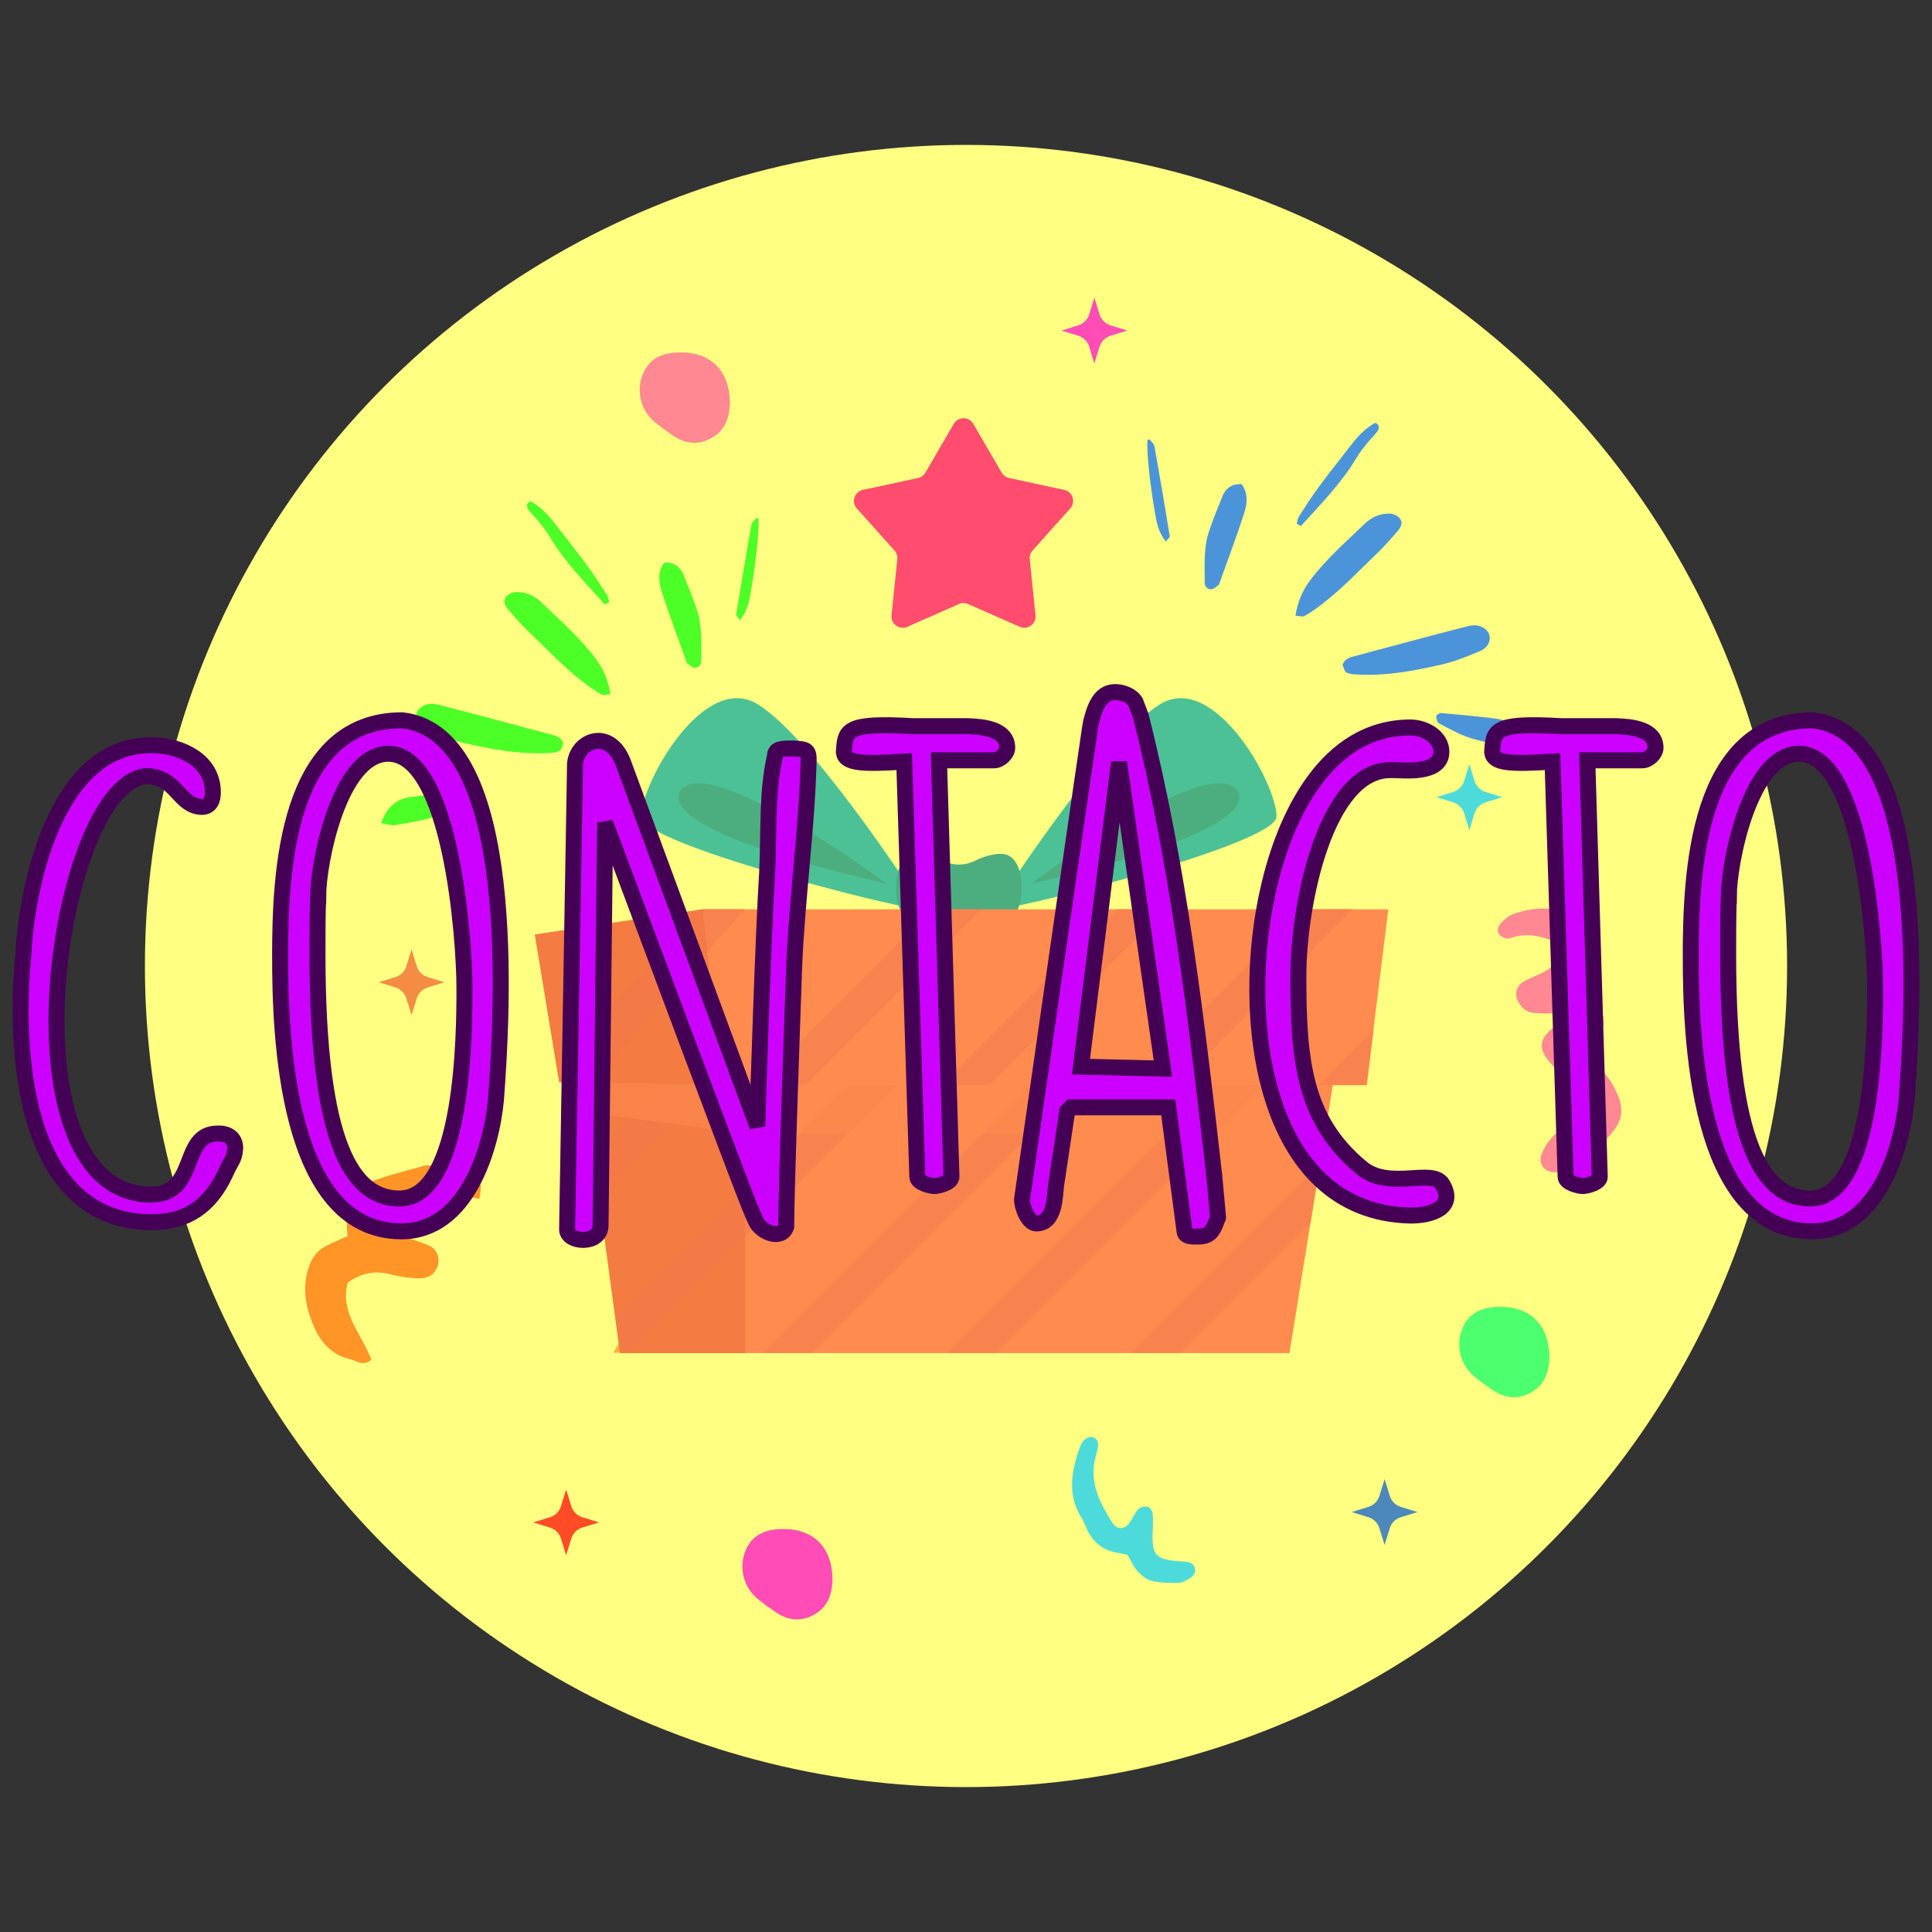 <?xml version="1.0" encoding="UTF-8" standalone="no"?>
<!-- Created with Inkscape (http://www.inkscape.org/) -->

<svg
   xmlns:dc="http://purl.org/dc/elements/1.1/"
   xmlns:cc="http://creativecommons.org/ns#"
   xmlns:rdf="http://www.w3.org/1999/02/22-rdf-syntax-ns#"
   xmlns:svg="http://www.w3.org/2000/svg"
   xmlns="http://www.w3.org/2000/svg"
   xmlns:sodipodi="http://sodipodi.sourceforge.net/DTD/sodipodi-0.dtd"
   xmlns:inkscape="http://www.inkscape.org/namespaces/inkscape"
   width="200mm"
   height="200mm"
   viewBox="0 0 200 200"
   version="1.1"
   id="svg18275"
   inkscape:version="0.92.2 2405546, 2018-03-11"
   sodipodi:docname="boton3.svg"
   inkscape:export-filename="/home/kona/mySite/boton3.png"
   inkscape:export-xdpi="200"
   inkscape:export-ydpi="200">
  <rect x="0" y="0" width="200" height="200" fill="#333333" stroke="none"/>
  <defs
     id="defs18269">
    <clipPath
       id="clipPath10690-4"
       clipPathUnits="userSpaceOnUse">
      <path
         inkscape:connector-curvature="0"
         id="path10688-8"
         d="m 319.504,257.38 h 7.653 v -6.906 h -7.653 z" />
    </clipPath>
    <clipPath
       id="clipPath10738-7"
       clipPathUnits="userSpaceOnUse">
      <path
         inkscape:connector-curvature="0"
         id="path10736-2"
         d="m 326.451,296.826 h 4.357 v -8.687 h -4.357 z" />
    </clipPath>
    <clipPath
       id="clipPath10914-9"
       clipPathUnits="userSpaceOnUse">
      <path
         inkscape:connector-curvature="0"
         id="path10912-7"
         d="m 378.259,271.918 h 21.444 v -21.444 h -21.444 z" />
    </clipPath>
    <clipPath
       id="clipPath10930-7"
       clipPathUnits="userSpaceOnUse">
      <path
         inkscape:connector-curvature="0"
         id="path10928-6"
         d="m 357.413,285.316 h 40.412 v -34.842 h -40.412 z" />
    </clipPath>
    <clipPath
       id="clipPath10946-7"
       clipPathUnits="userSpaceOnUse">
      <path
         inkscape:connector-curvature="0"
         id="path10944-3"
         d="m 336.566,285.316 h 40.412 v -34.842 h -40.412 z" />
    </clipPath>
    <clipPath
       id="clipPath10962-6"
       clipPathUnits="userSpaceOnUse">
      <path
         inkscape:connector-curvature="0"
         id="path10960-5"
         d="m 319.772,285.316 h 36.359 v -34.842 h -36.359 z" />
    </clipPath>
    <clipPath
       id="clipPath10978-6"
       clipPathUnits="userSpaceOnUse">
      <path
         inkscape:connector-curvature="0"
         id="path10976-3"
         d="m 317.308,285.316 h 17.976 v -17.318 h -17.976 z" />
    </clipPath>
    <clipPath
       id="clipPath11014-9"
       clipPathUnits="userSpaceOnUse">
      <path
         inkscape:connector-curvature="0"
         id="path11012-4"
         d="m 315.646,285.316 h 86.217 v -9.977 h -86.217 z" />
    </clipPath>
    <clipPath
       id="clipPath11038-8"
       clipPathUnits="userSpaceOnUse">
      <path
         inkscape:connector-curvature="0"
         id="path11036-1"
         d="m 313.19,300.81 h 21.25 v -19.67 h -21.25 z" />
    </clipPath>
    <clipPath
       id="clipPath11054-2"
       clipPathUnits="userSpaceOnUse">
      <path
         inkscape:connector-curvature="0"
         id="path11052-9"
         d="m 335.77,300.81 h 25.517 V 280.864 H 335.77 Z" />
    </clipPath>
    <clipPath
       id="clipPath11070-3"
       clipPathUnits="userSpaceOnUse">
      <path
         inkscape:connector-curvature="0"
         id="path11068-9"
         d="m 356.687,300.81 h 25.516 v -19.946 h -25.516 z" />
    </clipPath>
    <clipPath
       id="clipPath11086-0"
       clipPathUnits="userSpaceOnUse">
      <path
         inkscape:connector-curvature="0"
         id="path11084-8"
         d="m 377.894,300.81 h 25.517 v -19.946 h -25.517 z" />
    </clipPath>
    <clipPath
       id="clipPath11102-8"
       clipPathUnits="userSpaceOnUse">
      <path
         inkscape:connector-curvature="0"
         id="path11100-5"
         d="m 399.531,287.099 h 6.235 v -6.235 h -6.235 z" />
    </clipPath>
  </defs>
  <sodipodi:namedview
     id="base"
     pagecolor="#ffffff"
     bordercolor="#666666"
     borderopacity="1.0"
     inkscape:pageopacity="0.0"
     inkscape:pageshadow="2"
     inkscape:zoom="0.49497474"
     inkscape:cx="25.651161"
     inkscape:cy="474.77665"
     inkscape:document-units="mm"
     inkscape:current-layer="layer1"
     showgrid="false"
     inkscape:window-width="1366"
     inkscape:window-height="768"
     inkscape:window-x="0"
     inkscape:window-y="0"
     inkscape:window-maximized="0"
     showborder="true"
     inkscape:showpageshadow="false"
     borderlayer="true" />
  <g
     inkscape:label="Layer 1"
     inkscape:groupmode="layer"
     id="layer1"
     transform="translate(0,-97)">
    <g
       id="g1451"
       transform="translate(-5,48.5)">
      <circle
         r="83.145"
         cy="148.5"
         cx="105"
         id="circle15952"
         style="opacity:1;fill:#ffff82;fill-opacity:1;fill-rule:nonzero;stroke:#ffff82;stroke-width:3.709;stroke-linecap:round;stroke-linejoin:round;stroke-miterlimit:4;stroke-dasharray:none;stroke-dashoffset:0;stroke-opacity:1" />
      <g
         style="opacity:0.7"
         id="g1296">
        <g
           id="g19338"
           transform="matrix(0.371,0,0,0.371,1794.253,1915.472)">
          <g
             transform="matrix(2.46,0,0,-2.46,-4478.484,-4727.157)"
             id="g10516-2">
            <path
               inkscape:connector-curvature="0"
               id="path10518-1"
               style="fill:#00a69c;fill-opacity:1;fill-rule:nonzero;stroke:none"
               d="m 0,0 c -0.282,0 -0.555,-0.034 -0.821,-0.083 l 0.765,-9.073 c 0.019,0 0.036,-0.006 0.056,-0.006 2.529,0 4.58,2.051 4.58,4.581 C 4.58,-2.051 2.529,0 0,0" />
          </g>
          <g
             transform="matrix(2.46,0,0,-2.46,-4493.693,-4805.587)"
             id="g10552-8">
            <path
               inkscape:connector-curvature="0"
               id="path10554-9"
               style="fill:#00a69c;fill-opacity:1;fill-rule:nonzero;stroke:none"
               d="m 0,0 c 2.236,0.303 3.967,2.2 3.967,4.52 0,0.153 -0.03,0.297 -0.045,0.447 h -4.536 z" />
          </g>
          <g
             transform="matrix(2.46,0,0,-2.46,-5437.655,-4038.639)"
             id="g10684-8">
            <g
               id="g10686-5" />
            <g
               id="g10698-0">
              <g
                 id="g10696-6"
                 clip-path="url(#clipPath10690-4)">
                <g
                   id="g10694-4"
                   transform="translate(326.897,250.474)">
                  <path
                     inkscape:connector-curvature="0"
                     id="path10692-6"
                     style="fill:#f6931e;fill-opacity:1;fill-rule:nonzero;stroke:none"
                     d="m 0,0 0.26,3.079 -1.845,3.195 c -0.486,0.842 -1.7,0.842 -2.186,0 L -7.394,0 Z" />
                </g>
              </g>
            </g>
          </g>
          <g
             transform="matrix(2.46,0,0,-2.46,-5437.655,-4038.639)"
             id="g10732-2">
            <g
               id="g10734-9" />
            <g
               id="g10746-9">
              <g
                 id="g10744-0"
                 clip-path="url(#clipPath10738-7)">
                <g
                   id="g10742-8"
                   transform="translate(330.255,296.323)">
                  <path
                     inkscape:connector-curvature="0"
                     id="path10740-1"
                     style="fill:#f6931e;fill-opacity:1;fill-rule:nonzero;stroke:none"
                     d="m 0,0 -3.633,-6.292 c -0.485,-0.841 0.121,-1.893 1.094,-1.893 H -0.18 L 0.554,0.503 C 0.334,0.399 0.137,0.237 0,0" />
                </g>
              </g>
            </g>
          </g>
          <g
             transform="matrix(2.46,0,0,-2.46,-4661.266,-4740.426)"
             id="g10900-7">
            <path
               inkscape:connector-curvature="0"
               id="path10902-0"
               style="fill:#ff5b38;fill-opacity:1;fill-rule:nonzero;stroke:none"
               d="M 0,0 H 86.218 L 80.601,-34.842 H 4.67 Z" />
          </g>
          <g
             transform="matrix(2.46,0,0,-2.46,-4616.377,-4740.426)"
             id="g10904-4">
            <path
               inkscape:connector-curvature="0"
               id="path10906-8"
               style="fill:#ef4326;fill-opacity:1;fill-rule:nonzero;stroke:none"
               d="m 0,0 h -18.25 l 4.67,-34.842 H 0.599 v 30.39 z" />
          </g>
          <g
             transform="matrix(2.46,0,0,-2.46,-5437.655,-4038.639)"
             id="g10908-0">
            <g
               id="g10910-4" />
            <g
               id="g10922-2">
              <g
                 style="opacity:0.5"
                 id="g10920-9"
                 clip-path="url(#clipPath10914-9)">
                <g
                   id="g10918-6"
                   transform="translate(383.83,250.474)">
                  <path
                     inkscape:connector-curvature="0"
                     id="path10916-1"
                     style="fill:#ee4136;fill-opacity:1;fill-rule:nonzero;stroke:none"
                     d="m 0,0 14.803,14.803 1.07,6.641 L -5.57,0 Z" />
                </g>
              </g>
            </g>
          </g>
          <g
             transform="matrix(2.46,0,0,-2.46,-5437.655,-4038.639)"
             id="g10924-0">
            <g
               id="g10926-4" />
            <g
               id="g10938-2">
              <g
                 style="opacity:0.5"
                 id="g10936-2"
                 clip-path="url(#clipPath10930-7)">
                <g
                   id="g10934-2"
                   transform="translate(362.983,250.474)">
                  <path
                     inkscape:connector-curvature="0"
                     id="path10932-0"
                     style="fill:#ee4136;fill-opacity:1;fill-rule:nonzero;stroke:none"
                     d="m 0,0 34.841,34.842 h -5.57 L -5.57,0 Z" />
                </g>
              </g>
            </g>
          </g>
          <g
             transform="matrix(2.46,0,0,-2.46,-5437.655,-4038.639)"
             id="g10940-5">
            <g
               id="g10942-5" />
            <g
               id="g10954-2">
              <g
                 style="opacity:0.5"
                 id="g10952-9"
                 clip-path="url(#clipPath10946-7)">
                <g
                   id="g10950-0"
                   transform="translate(342.136,250.474)">
                  <path
                     inkscape:connector-curvature="0"
                     id="path10948-2"
                     style="fill:#ee4136;fill-opacity:1;fill-rule:nonzero;stroke:none"
                     d="M 0,0 34.842,34.842 H 29.271 L -5.57,0 Z" />
                </g>
              </g>
            </g>
          </g>
          <g
             transform="matrix(2.46,0,0,-2.46,-5437.655,-4038.639)"
             id="g10956-8">
            <g
               id="g10958-3" />
            <g
               id="g10970-8">
              <g
                 style="opacity:0.5"
                 id="g10968-0"
                 clip-path="url(#clipPath10962-6)">
                <g
                   id="g10966-4"
                   transform="translate(350.56,285.316)">
                  <path
                     inkscape:connector-curvature="0"
                     id="path10964-0"
                     style="fill:#ee4136;fill-opacity:1;fill-rule:nonzero;stroke:none"
                     d="m 0,0 -30.788,-30.789 0.543,-4.053 h 0.974 L 5.57,0 Z" />
                </g>
              </g>
            </g>
          </g>
          <g
             transform="matrix(2.46,0,0,-2.46,-5437.655,-4038.639)"
             id="g10972-9">
            <g
               id="g10974-1" />
            <g
               id="g10986-9">
              <g
                 style="opacity:0.5"
                 id="g10984-6"
                 clip-path="url(#clipPath10978-6)">
                <g
                   id="g10982-2"
                   transform="translate(317.967,267.998)">
                  <path
                     inkscape:connector-curvature="0"
                     id="path10980-5"
                     style="fill:#ee4136;fill-opacity:1;fill-rule:nonzero;stroke:none"
                     d="m 0,0 17.317,17.318 h -5.57 L -0.658,4.912 Z" />
                </g>
              </g>
            </g>
          </g>
          <g
             transform="matrix(2.46,0,0,-2.46,-4541.787,-4784.047)"
             id="g10988-4">
            <path
               inkscape:connector-curvature="0"
               id="path10990-4"
               style="fill:#00a69c;fill-opacity:1;fill-rule:nonzero;stroke:none"
               d="M 0,0 C 0,0 11.337,17.411 17.41,21.054 23.483,24.698 30.525,12.141 30.569,8.3 30.604,5.163 1.619,-2.024 0,-2.024 -1.62,-2.024 0,0 0,0" />
          </g>
          <g
             transform="matrix(2.46,0,0,-2.46,-4535.066,-4785.666)"
             id="g10992-9">
            <path
               inkscape:connector-curvature="0"
               id="path10994-9"
               style="fill:#008c7e;fill-opacity:1;fill-rule:nonzero;stroke:none"
               d="M 0,0 C 0,0 20.802,15.563 23.534,10.325 25.205,5.701 2.733,0.658 0,0" />
          </g>
          <g
             transform="matrix(2.46,0,0,-2.46,-4568.677,-4784.047)"
             id="g10996-3">
            <path
               inkscape:connector-curvature="0"
               id="path10998-6"
               style="fill:#00a69c;fill-opacity:1;fill-rule:nonzero;stroke:none"
               d="M 0,0 C 0,0 -11.337,17.411 -17.41,21.054 -23.483,24.698 -30.525,12.141 -30.569,8.3 -30.604,5.163 -1.619,-2.024 0,-2.024 1.62,-2.024 0,0 0,0" />
          </g>
          <g
             transform="matrix(2.46,0,0,-2.46,-4575.398,-4785.666)"
             id="g11000-0">
            <path
               inkscape:connector-curvature="0"
               id="path11002-5"
               style="fill:#008c7e;fill-opacity:1;fill-rule:nonzero;stroke:none"
               d="M 0,0 C 0,0 -20.802,15.563 -23.534,10.325 -25.205,5.701 -2.733,0.658 0,0" />
          </g>
          <g
             transform="matrix(2.46,0,0,-2.46,-4543.478,-4794.024)"
             id="g11004-0">
            <path
               inkscape:connector-curvature="0"
               id="path11006-2"
               style="fill:#008c7e;fill-opacity:1;fill-rule:nonzero;stroke:none"
               d="m 0,0 c -1.061,0 -2.107,-0.372 -2.95,-0.789 -1.147,-0.568 -2.511,-0.568 -3.657,0 C -7.45,-0.372 -8.497,0 -9.558,0 c -2.423,0 -2.631,-3.948 -2.146,-5.61 0.484,-1.662 1.246,-2.286 2.769,-2.286 h 4.157 4.155 c 1.523,0 2.285,0.624 2.769,2.286 C 2.632,-3.948 2.424,0 0,0" />
          </g>
          <g
             transform="matrix(2.46,0,0,-2.46,-5437.655,-4038.639)"
             id="g11008-9">
            <g
               id="g11010-4" />
            <g
               id="g11022-3">
              <g
                 style="opacity:0.5"
                 id="g11020-5"
                 clip-path="url(#clipPath11014-9)">
                <g
                   id="g11018-1"
                   transform="translate(400.255,275.339)">
                  <path
                     inkscape:connector-curvature="0"
                     id="path11016-7"
                     style="fill:#ff5b38;fill-opacity:1;fill-rule:nonzero;stroke:none"
                     d="M 0,0 1.608,9.977 H -84.609 L -83.589,2.365 -65.761,0 Z" />
                </g>
              </g>
            </g>
          </g>
          <g
             transform="matrix(2.46,0,0,-2.46,-4626.687,-4778.537)"
             id="g11024-4">
            <path
               inkscape:connector-curvature="0"
               id="path11026-3"
               style="fill:#ff5b38;fill-opacity:1;fill-rule:nonzero;stroke:none"
               d="m 0,0 -19.042,-2.862 2.757,-16.735 18.39,-0.349 H 75.292 L 77.756,0 Z" />
          </g>
          <g
             transform="matrix(2.46,0,0,-2.46,-4626.687,-4778.537)"
             id="g11028-1">
            <path
               inkscape:connector-curvature="0"
               id="path11030-4"
               style="fill:#ef4326;fill-opacity:1;fill-rule:nonzero;stroke:none"
               d="m 0,0 -19.042,-2.862 2.757,-16.735 18.39,-0.349 z" />
          </g>
          <g
             transform="matrix(2.46,0,0,-2.46,-5437.655,-4038.639)"
             id="g11032-6">
            <g
               id="g11034-9" />
            <g
               id="g11046-4">
              <g
                 style="opacity:0.5"
                 id="g11044-2"
                 clip-path="url(#clipPath11038-8)">
                <g
                   id="g11042-2"
                   transform="translate(329.704,300.81)">
                  <path
                     inkscape:connector-curvature="0"
                     id="path11040-6"
                     style="fill:#ee4136;fill-opacity:1;fill-rule:nonzero;stroke:none"
                     d="m 0,0 -0.981,-0.147 -15.534,-18.055 0.23,-1.395 3.821,-0.072 L 4.736,0 Z" />
                </g>
              </g>
            </g>
          </g>
          <g
             transform="matrix(2.46,0,0,-2.46,-5437.655,-4038.639)"
             id="g11048-4">
            <g
               id="g11050-1" />
            <g
               id="g11062-2">
              <g
                 style="opacity:0.5"
                 id="g11060-8"
                 clip-path="url(#clipPath11054-2)">
                <g
                   id="g11058-8"
                   transform="translate(361.286,300.81)">
                  <path
                     inkscape:connector-curvature="0"
                     id="path11056-9"
                     style="fill:#ee4136;fill-opacity:1;fill-rule:nonzero;stroke:none"
                     d="m 0,0 h -5.569 l -19.947,-19.946 h 5.571 z" />
                </g>
              </g>
            </g>
          </g>
          <g
             transform="matrix(2.46,0,0,-2.46,-5437.655,-4038.639)"
             id="g11064-2">
            <g
               id="g11066-8" />
            <g
               id="g11078-8">
              <g
                 style="opacity:0.5"
                 id="g11076-8"
                 clip-path="url(#clipPath11070-3)">
                <g
                   id="g11074-6"
                   transform="translate(382.203,300.81)">
                  <path
                     inkscape:connector-curvature="0"
                     id="path11072-8"
                     style="fill:#ee4136;fill-opacity:1;fill-rule:nonzero;stroke:none"
                     d="m 0,0 h -5.57 l -19.947,-19.946 h 5.571 z" />
                </g>
              </g>
            </g>
          </g>
          <g
             transform="matrix(2.46,0,0,-2.46,-5437.655,-4038.639)"
             id="g11080-3">
            <g
               id="g11082-8" />
            <g
               id="g11094-3">
              <g
                 style="opacity:0.5"
                 id="g11092-3"
                 clip-path="url(#clipPath11086-0)">
                <g
                   id="g11090-3"
                   transform="translate(383.465,280.864)">
                  <path
                     inkscape:connector-curvature="0"
                     id="path11088-8"
                     style="fill:#ee4136;fill-opacity:1;fill-rule:nonzero;stroke:none"
                     d="M 0,0 19.946,19.946 H 14.375 L -5.57,0 Z" />
                </g>
              </g>
            </g>
          </g>
          <g
             transform="matrix(2.46,0,0,-2.46,-5437.655,-4038.639)"
             id="g11096-0">
            <g
               id="g11098-4" />
            <g
               id="g11110-7">
              <g
                 style="opacity:0.5"
                 id="g11108-6"
                 clip-path="url(#clipPath11102-8)">
                <g
                   id="g11106-8"
                   transform="translate(404.996,280.864)">
                  <path
                     inkscape:connector-curvature="0"
                     id="path11104-9"
                     style="fill:#ee4136;fill-opacity:1;fill-rule:nonzero;stroke:none"
                     d="M 0,0 0.771,6.235 -5.465,0 Z" />
                </g>
              </g>
            </g>
          </g>
        </g>
        <g
           id="g17081"
           transform="matrix(0.407,0,0,-0.407,119.956,82.181)"
           style="fill:#ff00cc">
          <path
             d="M 0,0 C -1.326,0.411 -2.364,1.449 -2.775,2.775 L -4.095,7.041 -5.416,2.775 C -5.827,1.449 -6.865,0.411 -8.191,0 l -4.265,-1.32 4.265,-1.321 c 1.326,-0.41 2.364,-1.449 2.775,-2.775 l 1.321,-4.265 1.32,4.265 c 0.411,1.326 1.449,2.365 2.775,2.775 l 4.265,1.321 z"
             style="fill:#ff00cc;fill-opacity:1;fill-rule:nonzero;stroke:none"
             id="path17083"
             inkscape:connector-curvature="0" />
        </g>
        <g
           id="g17085"
           transform="matrix(0.407,0,0,-0.407,158.773,130.485)"
           style="fill:#00ccff">
          <path
             d="M 0,0 C -1.326,0.411 -2.364,1.449 -2.775,2.775 L -4.095,7.04 -5.416,2.775 C -5.827,1.449 -6.865,0.411 -8.191,0 l -4.265,-1.32 4.265,-1.321 c 1.326,-0.411 2.364,-1.449 2.775,-2.775 l 1.321,-4.265 1.32,4.265 c 0.411,1.326 1.449,2.364 2.775,2.775 l 4.265,1.321 z"
             style="fill:#00ccff;fill-opacity:1;fill-rule:nonzero;stroke:none"
             id="path17087"
             inkscape:connector-curvature="0" />
        </g>
        <g
           id="g17089"
           transform="matrix(0.407,0,0,-0.407,150,204.49)"
           style="fill:#0055d4">
          <path
             d="M 0,0 C -1.326,0.411 -2.364,1.449 -2.775,2.775 L -4.095,7.04 -5.416,2.775 C -5.827,1.449 -6.865,0.411 -8.191,0 l -4.265,-1.32 4.265,-1.321 c 1.326,-0.411 2.364,-1.449 2.775,-2.775 l 1.321,-4.265 1.32,4.265 c 0.411,1.326 1.449,2.364 2.775,2.775 l 4.265,1.321 z"
             style="fill:#0055d4;fill-opacity:1;fill-rule:nonzero;stroke:none"
             id="path17091"
             inkscape:connector-curvature="0" />
        </g>
        <g
           id="g17101"
           transform="matrix(0.407,0,0,-0.407,65.273,205.561)"
           style="fill:#ff0000">
          <path
             d="M 0,0 C -1.326,0.411 -2.364,1.449 -2.774,2.774 L -4.095,7.04 -5.416,2.774 C -5.826,1.449 -6.864,0.411 -8.19,0 l -4.266,-1.321 4.266,-1.321 c 1.326,-0.41 2.364,-1.448 2.774,-2.774 l 1.321,-4.266 1.321,4.266 c 0.41,1.326 1.448,2.364 2.774,2.774 l 4.266,1.321 z"
             style="fill:#ff0000;fill-opacity:1;fill-rule:nonzero;stroke:none"
             id="path17103"
             inkscape:connector-curvature="0" />
        </g>
        <g
           id="g17105"
           transform="matrix(0.407,0,0,-0.407,49.271,149.647)">
          <path
             d="M 0,0 C -1.326,0.411 -2.364,1.449 -2.775,2.774 L -4.095,7.04 -5.416,2.774 C -5.827,1.449 -6.865,0.411 -8.191,0 l -4.265,-1.321 4.265,-1.321 c 1.326,-0.41 2.364,-1.448 2.775,-2.774 l 1.321,-4.266 1.32,4.266 c 0.411,1.326 1.449,2.364 2.775,2.774 l 4.265,1.321 z"
             style="fill:#f15b2b;fill-opacity:1;fill-rule:nonzero;stroke:none"
             id="path17107"
             inkscape:connector-curvature="0" />
        </g>
        <g
           id="g15655"
           transform="matrix(0.286,-0.547,0.547,0.286,3139.224,-572.937)"
           style="fill:#0066ff">
          <g
             id="g14436"
             transform="matrix(1.096,0,0,-1.096,-3239.305,-3782.103)"
             style="fill:#0066ff">
            <path
               d="m 0,0 c 0.458,-0.066 0.702,-0.047 0.883,-0.144 0.29,-0.153 0.577,-0.348 0.798,-0.589 2.866,-3.105 5.722,-6.22 8.578,-9.337 0.978,-1.067 1.948,-2.141 2.914,-3.22 0.445,-0.498 0.92,-0.978 1.297,-1.524 0.72,-1.048 0.64,-2.369 -0.117,-3.058 -0.659,-0.598 -1.832,-0.636 -2.761,0.144 -1.534,1.287 -3.108,2.573 -4.408,4.082 -2.834,3.287 -5.536,6.696 -7.388,10.673 -0.276,0.597 -0.607,1.244 -0.603,1.868 C -0.806,-0.703 -0.24,-0.306 0,0"
               style="fill:#0066ff;fill-opacity:1;fill-rule:evenodd;stroke:none"
               id="path14434"
               inkscape:connector-curvature="0" />
          </g>
          <g
             id="g14440"
             transform="matrix(1.096,0,0,-1.096,-3235.713,-3792.871)"
             style="fill:#0066ff">
            <path
               d="m 0,0 c 2.124,0.699 3.914,0.835 5.854,0.519 3.988,-0.653 7.709,-2.113 11.499,-3.381 1.451,-0.485 2.558,-1.381 3.205,-2.745 0.208,-0.44 0.222,-1.093 0.061,-1.556 C 20.367,-7.896 19.63,-8.052 18.944,-7.894 17.427,-7.543 15.9,-7.196 14.427,-6.7 10.323,-5.314 6.122,-4.184 2.246,-2.188 1.655,-1.883 1.059,-1.572 0.529,-1.18 0.312,-1.018 0.269,-0.626 0,0"
               style="fill:#0066ff;fill-opacity:1;fill-rule:evenodd;stroke:none"
               id="path14438"
               inkscape:connector-curvature="0" />
          </g>
          <g
             id="g14444"
             transform="matrix(1.096,0,0,-1.096,-3220.348,-3811.117)"
             style="fill:#0066ff">
            <path
               d="m 0,0 c -0.778,-1.614 -2.28,-2.167 -3.785,-2.423 -3.721,-0.632 -7.472,-1.083 -11.212,-1.605 -0.109,-0.015 -0.243,-0.048 -0.328,-0.003 -0.371,0.2 -0.857,0.344 -1.065,0.662 -0.36,0.549 -0.058,1.139 0.452,1.402 2.359,1.229 4.655,2.648 7.347,3.048 1.866,0.279 3.747,0.477 5.626,0.648 C -1.629,1.851 -0.62,1.307 0,0"
               style="fill:#0066ff;fill-opacity:1;fill-rule:evenodd;stroke:none"
               id="path14442"
               inkscape:connector-curvature="0" />
          </g>
          <g
             id="g14448"
             transform="matrix(1.096,0,0,-1.096,-3237.08,-3748.777)"
             style="fill:#0066ff">
            <path
               d="m 0,0 c -0.557,0.767 -1.088,1.224 -1.269,1.791 -0.638,2 -1.308,4.013 -1.672,6.072 -0.306,1.723 -0.238,3.519 -0.237,5.284 0,0.302 0.446,0.693 0.779,0.867 0.149,0.077 0.676,-0.214 0.773,-0.445 C -0.568,11.026 0.477,8.477 1.447,5.901 2.215,3.859 1.859,1.994 0,0"
               style="fill:#0066ff;fill-opacity:1;fill-rule:evenodd;stroke:none"
               id="path14446"
               inkscape:connector-curvature="0" />
          </g>
          <g
             id="g14452"
             transform="matrix(1.096,0,0,-1.096,-3221.95,-3799.844)"
             style="fill:#0066ff">
            <path
               d="m 0,0 c 0.381,0.071 0.772,0.237 1.144,0.203 1.771,-0.158 3.546,-0.312 5.301,-0.582 2.525,-0.389 5.036,-0.868 7.549,-1.323 1.856,-0.336 3.701,-0.708 5.275,-1.827 0.003,-0.808 -0.542,-0.935 -1.099,-0.851 -0.763,0.118 -1.503,0.393 -2.264,0.54 -0.866,0.169 -1.74,0.343 -2.616,0.39 -4.582,0.245 -8.923,1.57 -13.306,2.71 0.005,0.247 0.01,0.493 0.016,0.74"
               style="fill:#0066ff;fill-opacity:1;fill-rule:evenodd;stroke:none"
               id="path14450"
               inkscape:connector-curvature="0" />
          </g>
          <g
             id="g14456"
             transform="matrix(1.096,0,0,-1.096,-3234.774,-3817.904)"
             style="fill:#0066ff">
            <path
               d="M 0,0 C 0.637,1.384 1.485,2.217 2.448,2.976 6.167,5.904 11.096,9.201 12.522,9.689 12.575,9.601 12.695,9.485 12.673,9.431 12.507,9.036 12.414,8.521 12.109,8.287 8.427,5.439 4.714,2.632 0.993,-0.166 0.882,-0.25 0.599,-0.108 0,0"
               style="fill:#0066ff;fill-opacity:1;fill-rule:evenodd;stroke:none"
               id="path14454"
               inkscape:connector-curvature="0" />
          </g>
        </g>
        <g
           transform="matrix(1.576,0,0,-1.576,40.971,176.455)"
           id="g14532"
           style="fill:#ff6600">
          <path
             inkscape:connector-curvature="0"
             id="path14530"
             style="fill:#ff6600;fill-opacity:1;fill-rule:evenodd;stroke:none"
             d="M 0,0 C -0.023,0.421 -0.036,0.711 -0.054,1 -0.132,2.276 0.479,3.158 1.621,3.595 2.708,4.008 3.851,4.278 4.972,4.599 5.135,4.645 5.327,4.66 5.491,4.624 6.4,4.418 7.317,4.227 8.209,3.958 8.78,3.786 8.851,3.46 8.656,2.435 7.665,2.663 6.628,2.945 5.643,2.571 4.67,2.203 3.758,1.679 2.809,1.217 2.774,0.517 3.07,0.167 3.627,-0.02 4.231,-0.224 4.855,-0.391 5.427,-0.664 5.873,-0.876 6.057,-1.429 5.947,-1.863 5.841,-2.291 5.566,-2.603 5.154,-2.722 4.883,-2.8 4.574,-2.788 4.289,-2.758 3.824,-2.71 3.354,-2.657 2.906,-2.532 1.88,-2.244 0.948,-2.394 0.011,-3.06 c -0.537,-1.962 0.94,-3.412 1.557,-5.067 -0.544,-0.456 -0.952,-0.07 -1.374,0.031 -1.239,0.296 -1.965,1.098 -2.45,2.268 -0.54,1.303 -0.733,2.572 -0.242,3.909 0.21,0.57 0.58,1.013 1.127,1.286 0.414,0.207 0.84,0.39 1.371,0.633" />
        </g>
        <g
           transform="matrix(1.098,0,0,-1.098,166.87,153.981)"
           id="g14536"
           style="fill:#ff5599">
          <path
             inkscape:connector-curvature="0"
             id="path14534"
             style="fill:#ff5599;fill-opacity:1;fill-rule:evenodd;stroke:none"
             d="m 0,0 c -0.598,0.768 -1.26,0.466 -1.844,0.522 -0.531,0.05 -1.131,-0.022 -1.574,0.206 -0.424,0.218 -0.826,0.704 -0.984,1.16 -0.217,0.624 0.023,1.28 0.629,1.634 0.617,0.359 1.315,0.573 1.94,0.919 1.061,0.588 1.579,1.439 1.062,2.827 -1.347,0.555 -2.763,0.904 -4.313,0.333 -0.245,-0.091 -0.714,0.091 -0.921,0.302 -0.374,0.383 -0.19,0.857 0.145,1.188 0.315,0.311 0.675,0.642 1.079,0.785 2.029,0.722 4.041,0.806 5.968,-0.355 C 1.847,9.122 2.215,8.553 2.285,7.772 2.422,6.24 2.376,4.73 1.732,3.384 2.326,2.543 2.869,1.832 3.346,1.08 3.937,0.151 3.975,-0.773 3.164,-1.631 2.8,-2.015 2.462,-2.423 2.039,-2.902 c 0.397,-0.483 0.734,-0.88 1.057,-1.288 0.499,-0.633 1.069,-1.227 1.467,-1.918 1.289,-2.245 1.21,-3.455 -0.627,-5.318 -1.059,-1.074 -2.38,-1.899 -3.633,-2.762 -0.332,-0.229 -0.854,-0.269 -1.283,-0.252 -0.92,0.035 -1.432,0.89 -1.086,1.732 0.421,1.027 1.119,1.833 2.023,2.47 2.704,1.905 2.288,2.679 0.3,4.556 -0.524,0.494 -1.048,0.993 -1.515,1.538 -1.172,1.364 -1.069,2.264 0.346,3.376 0.14,0.109 0.334,0.147 0.472,0.258 0.134,0.105 0.229,0.26 0.44,0.51" />
        </g>
        <g
           transform="matrix(0.86,0,0,-0.86,121.718,209.454)"
           id="g14544"
           style="fill:#00ccff">
          <path
             inkscape:connector-curvature="0"
             id="path14542"
             style="fill:#00ccff;fill-opacity:1;fill-rule:evenodd;stroke:none"
             d="m 0,0 c -0.396,0.081 -0.828,0.181 -1.264,0.257 -1.737,0.301 -2.927,1.287 -3.643,2.88 -0.184,0.408 -0.324,0.846 -0.565,1.218 -1.811,2.8 -1.298,5.665 -0.275,8.548 0.06,0.168 0.139,0.332 0.227,0.489 0.374,0.675 1.068,0.979 1.543,0.677 0.569,-0.361 0.476,-0.905 0.367,-1.439 C -3.664,12.367 -3.762,12.112 -3.832,11.852 -4.657,8.77 -3.338,6.224 -1.758,3.769 -1.259,2.993 -0.278,3.07 0.246,3.849 0.596,4.371 0.851,4.962 1.247,5.44 1.437,5.672 1.855,5.812 2.173,5.817 2.695,5.829 2.954,5.412 3.02,4.941 3.082,4.501 3.071,4.049 3.067,3.603 3.061,2.973 2.99,2.343 3.021,1.717 3.099,0.132 3.524,-0.368 5.043,-0.647 5.657,-0.76 6.292,-0.776 6.917,-0.824 7.493,-0.869 8.001,-1.055 8.125,-1.674 8.254,-2.308 7.786,-2.667 7.316,-2.933 6.934,-3.147 6.489,-3.387 6.074,-3.384 5,-3.38 3.896,-3.378 2.867,-3.12 2.229,-2.96 1.62,-2.414 1.154,-1.9 0.685,-1.383 0.406,-0.692 0,0" />
        </g>
        <g
           transform="matrix(1.457,0,0,-1.457,80.552,90.415)"
           id="g14568"
           style="fill:#ff5599">
          <path
             inkscape:connector-curvature="0"
             id="path14566"
             style="fill:#ff5599;fill-opacity:1;fill-rule:evenodd;stroke:none"
             d="m 0,0 c -0.056,-0.918 -0.333,-1.818 -1.311,-2.356 -0.968,-0.534 -1.881,-0.403 -2.756,0.202 -0.439,0.301 -0.877,0.61 -1.284,0.953 -0.972,0.823 -1.316,2.173 -0.832,3.377 0.456,1.136 1.394,1.523 2.558,1.551 C -1.341,3.783 0.043,2.414 0,0" />
        </g>
        <g
           transform="matrix(3.013,0,0,-3.013,115.789,101.131)"
           id="g14627"
           style="fill:#ff0066">
          <path
             inkscape:connector-curvature="0"
             id="path14625"
             style="fill:#ff0066;fill-opacity:1;fill-rule:nonzero;stroke:none"
             d="m 0,0 c 0.198,0.221 0.084,0.573 -0.206,0.636 l -1.898,0.409 c -0.105,0.023 -0.197,0.09 -0.251,0.184 L -3.332,2.906 C -3.48,3.162 -3.851,3.162 -4,2.906 L -4.976,1.229 C -5.03,1.135 -5.122,1.068 -5.229,1.045 L -7.126,0.636 C -7.415,0.573 -7.529,0.221 -7.332,0 l 1.294,-1.446 c 0.072,-0.081 0.107,-0.19 0.097,-0.297 l -0.198,-1.932 c -0.029,-0.295 0.27,-0.512 0.541,-0.392 l 1.776,0.783 c 0.099,0.044 0.213,0.044 0.312,0 l 1.776,-0.783 c 0.271,-0.12 0.571,0.097 0.541,0.392 l -0.197,1.932 c -0.01,0.107 0.024,0.216 0.097,0.297 z" />
        </g>
        <g
           id="g17300"
           transform="matrix(1.457,0,0,-1.457,91.177,212.218)"
           style="fill:#ff00cc">
          <path
             d="m 0,0 c -0.056,-0.918 -0.333,-1.818 -1.311,-2.356 -0.968,-0.534 -1.881,-0.403 -2.756,0.202 -0.439,0.301 -0.877,0.61 -1.284,0.953 -0.972,0.823 -1.316,2.173 -0.832,3.377 0.456,1.136 1.394,1.523 2.558,1.551 C -1.341,3.783 0.043,2.414 0,0"
             style="fill:#ff00cc;fill-opacity:1;fill-rule:evenodd;stroke:none"
             id="path17298"
             inkscape:connector-curvature="0" />
        </g>
        <g
           transform="matrix(1.457,0,0,-1.457,165.391,189.218)"
           id="g17304"
           style="fill:#00ff66">
          <path
             inkscape:connector-curvature="0"
             id="path17302"
             style="fill:#00ff66;fill-opacity:1;fill-rule:evenodd;stroke:none"
             d="m 0,0 c -0.056,-0.918 -0.333,-1.818 -1.311,-2.356 -0.968,-0.534 -1.881,-0.403 -2.756,0.202 -0.439,0.301 -0.877,0.61 -1.284,0.953 -0.972,0.823 -1.316,2.173 -0.832,3.377 0.456,1.136 1.394,1.523 2.558,1.551 C -1.341,3.783 0.043,2.414 0,0" />
        </g>
        <g
           transform="matrix(-0.286,-0.547,-0.547,0.286,-2931.926,-564.815)"
           id="g17331"
           style="fill:#00ff00">
          <g
             transform="matrix(1.096,0,0,-1.096,-3239.305,-3782.103)"
             id="g17308"
             style="fill:#00ff00">
            <path
               inkscape:connector-curvature="0"
               id="path17306"
               style="fill:#00ff00;fill-opacity:1;fill-rule:evenodd;stroke:none"
               d="m 0,0 c 0.458,-0.066 0.702,-0.047 0.883,-0.144 0.29,-0.153 0.577,-0.348 0.798,-0.589 2.866,-3.105 5.722,-6.22 8.578,-9.337 0.978,-1.067 1.948,-2.141 2.914,-3.22 0.445,-0.498 0.92,-0.978 1.297,-1.524 0.72,-1.048 0.64,-2.369 -0.117,-3.058 -0.659,-0.598 -1.832,-0.636 -2.761,0.144 -1.534,1.287 -3.108,2.573 -4.408,4.082 -2.834,3.287 -5.536,6.696 -7.388,10.673 -0.276,0.597 -0.607,1.244 -0.603,1.868 C -0.806,-0.703 -0.24,-0.306 0,0" />
          </g>
          <g
             transform="matrix(1.096,0,0,-1.096,-3235.713,-3792.871)"
             id="g17312"
             style="fill:#00ff00">
            <path
               inkscape:connector-curvature="0"
               id="path17310"
               style="fill:#00ff00;fill-opacity:1;fill-rule:evenodd;stroke:none"
               d="m 0,0 c 2.124,0.699 3.914,0.835 5.854,0.519 3.988,-0.653 7.709,-2.113 11.499,-3.381 1.451,-0.485 2.558,-1.381 3.205,-2.745 0.208,-0.44 0.222,-1.093 0.061,-1.556 C 20.367,-7.896 19.63,-8.052 18.944,-7.894 17.427,-7.543 15.9,-7.196 14.427,-6.7 10.323,-5.314 6.122,-4.184 2.246,-2.188 1.655,-1.883 1.059,-1.572 0.529,-1.18 0.312,-1.018 0.269,-0.626 0,0" />
          </g>
          <g
             transform="matrix(1.096,0,0,-1.096,-3220.348,-3811.117)"
             id="g17316"
             style="fill:#00ff00">
            <path
               inkscape:connector-curvature="0"
               id="path17314"
               style="fill:#00ff00;fill-opacity:1;fill-rule:evenodd;stroke:none"
               d="m 0,0 c -0.778,-1.614 -2.28,-2.167 -3.785,-2.423 -3.721,-0.632 -7.472,-1.083 -11.212,-1.605 -0.109,-0.015 -0.243,-0.048 -0.328,-0.003 -0.371,0.2 -0.857,0.344 -1.065,0.662 -0.36,0.549 -0.058,1.139 0.452,1.402 2.359,1.229 4.655,2.648 7.347,3.048 1.866,0.279 3.747,0.477 5.626,0.648 C -1.629,1.851 -0.62,1.307 0,0" />
          </g>
          <g
             transform="matrix(1.096,0,0,-1.096,-3237.08,-3748.777)"
             id="g17320"
             style="fill:#00ff00">
            <path
               inkscape:connector-curvature="0"
               id="path17318"
               style="fill:#00ff00;fill-opacity:1;fill-rule:evenodd;stroke:none"
               d="m 0,0 c -0.557,0.767 -1.088,1.224 -1.269,1.791 -0.638,2 -1.308,4.013 -1.672,6.072 -0.306,1.723 -0.238,3.519 -0.237,5.284 0,0.302 0.446,0.693 0.779,0.867 0.149,0.077 0.676,-0.214 0.773,-0.445 C -0.568,11.026 0.477,8.477 1.447,5.901 2.215,3.859 1.859,1.994 0,0" />
          </g>
          <g
             transform="matrix(1.096,0,0,-1.096,-3221.95,-3799.844)"
             id="g17324"
             style="fill:#00ff00">
            <path
               inkscape:connector-curvature="0"
               id="path17322"
               style="fill:#00ff00;fill-opacity:1;fill-rule:evenodd;stroke:none"
               d="m 0,0 c 0.381,0.071 0.772,0.237 1.144,0.203 1.771,-0.158 3.546,-0.312 5.301,-0.582 2.525,-0.389 5.036,-0.868 7.549,-1.323 1.856,-0.336 3.701,-0.708 5.275,-1.827 0.003,-0.808 -0.542,-0.935 -1.099,-0.851 -0.763,0.118 -1.503,0.393 -2.264,0.54 -0.866,0.169 -1.74,0.343 -2.616,0.39 -4.582,0.245 -8.923,1.57 -13.306,2.71 0.005,0.247 0.01,0.493 0.016,0.74" />
          </g>
          <g
             transform="matrix(1.096,0,0,-1.096,-3234.774,-3817.904)"
             id="g17328"
             style="fill:#00ff00">
            <path
               inkscape:connector-curvature="0"
               id="path17326"
               style="fill:#00ff00;fill-opacity:1;fill-rule:evenodd;stroke:none"
               d="M 0,0 C 0.637,1.384 1.485,2.217 2.448,2.976 6.167,5.904 11.096,9.201 12.522,9.689 12.575,9.601 12.695,9.485 12.673,9.431 12.507,9.036 12.414,8.521 12.109,8.287 8.427,5.439 4.714,2.632 0.993,-0.166 0.882,-0.25 0.599,-0.108 0,0" />
          </g>
        </g>
      </g>
    </g>
    <g
       aria-label="Contacto"
       style="font-style:normal;font-variant:normal;font-weight:normal;font-stretch:normal;font-size:8.149px;line-height:1.25;font-family:'Bushido Shadow';-inkscape-font-specification:'Bushido Shadow';letter-spacing:0px;word-spacing:0px;fill:#cc00ff;fill-opacity:1;stroke:#440055;stroke-width:1.655;stroke-miterlimit:4;stroke-dasharray:none;stroke-opacity:1"
       id="text3968">
      <path
         d="m 2.411,195.943 c -0.883,8.828 -0.407,26.96 12.699,27.571 h 0.611 c 3.667,0 6.044,-1.698 7.606,-5.025 0.611,-1.426 0.951,-1.426 1.019,-2.648 0,-0.951 -0.679,-1.494 -1.63,-1.494 h -0.204 c -3.871,0 -1.969,6.316 -6.859,6.316 h -0.34 c -15.619,-0.679 -9.236,-43.326 0.068,-43.326 0.204,0 0.34,0.068 0.407,0.068 2.513,0.34 2.852,3.056 5.093,3.124 0.951,0 1.154,-0.815 1.154,-1.494 0,-3.328 -3.26,-4.754 -5.976,-4.889 H 15.585 c -9.983,0 -12.903,15.212 -13.174,21.799 z"
         style="font-style:normal;font-variant:normal;font-weight:normal;font-stretch:normal;font-size:67.909px;font-family:'DK Lemon Yellow Sun';-inkscape-font-specification:'DK Lemon Yellow Sun';fill:#cc00ff;fill-opacity:1;stroke:#440055;stroke-width:1.655;stroke-miterlimit:4;stroke-dasharray:none;stroke-opacity:1"
         id="path1776" />
      <path
         d="m 28.996,196.011 c 0,7.945 0.543,28.454 12.563,28.454 6.791,0 9.304,-8.624 9.779,-13.582 0.679,-9.032 2.445,-37.961 -9.711,-39.319 -12.02,0 -12.631,15.823 -12.631,24.447 z m 3.939,-6.248 c 0,-3.395 2.173,-14.736 7.266,-14.736 6.451,0 7.877,19.014 7.877,24.243 v 0.272 c 0,4.278 -0.068,21.527 -6.723,21.527 -4.822,0 -8.489,-5.433 -8.489,-25.33 0,-1.901 0,-3.803 0.068,-5.976 z"
         style="font-style:normal;font-variant:normal;font-weight:normal;font-stretch:normal;font-size:67.909px;font-family:'DK Lemon Yellow Sun';-inkscape-font-specification:'DK Lemon Yellow Sun';fill:#cc00ff;fill-opacity:1;stroke:#440055;stroke-width:1.655;stroke-miterlimit:4;stroke-dasharray:none;stroke-opacity:1"
         id="path1778" />
      <path
         d="m 58.706,224.261 c 0,1.426 3.463,1.63 3.463,-0.407 l 0.475,-41.696 c 14.397,38.504 14.94,39.862 15.619,41.289 0.543,1.154 2.648,1.969 3.124,0.543 0,-3.939 0.679,-22.749 0.815,-26.688 0.272,-7.063 1.29,-14.125 1.494,-21.188 0.068,-1.494 -0.068,-1.562 -1.698,-1.63 -1.019,0 -1.766,0 -1.766,0.747 -0.883,3.803 -0.611,7.945 -0.815,12.02 -0.407,6.655 -0.951,23.361 -1.019,26.349 L 64.547,176.045 c -1.426,-3.939 -5.161,-2.309 -5.025,0.407 z"
         style="font-style:normal;font-variant:normal;font-weight:normal;font-stretch:normal;font-size:67.909px;font-family:'DK Lemon Yellow Sun';-inkscape-font-specification:'DK Lemon Yellow Sun';fill:#cc00ff;fill-opacity:1;stroke:#440055;stroke-width:1.655;stroke-miterlimit:4;stroke-dasharray:none;stroke-opacity:1"
         id="path1780" />
      <path
         d="m 94.961,218.828 c 0,0.611 1.358,0.951 1.766,0.951 0.407,0 1.766,-0.34 1.766,-0.951 l -1.29,-43.122 h 5.704 c 0.611,0 1.358,-0.679 1.358,-1.29 0,-1.969 -2.513,-2.173 -4.007,-2.241 h -5.704 c -7.063,-0.407 -7.063,0.407 -7.198,2.716 0.136,1.154 2.037,1.222 6.248,0.951 z"
         style="font-style:normal;font-variant:normal;font-weight:normal;font-stretch:normal;font-size:67.909px;font-family:'DK Lemon Yellow Sun';-inkscape-font-specification:'DK Lemon Yellow Sun';fill:#cc00ff;fill-opacity:1;stroke:#440055;stroke-width:1.655;stroke-miterlimit:4;stroke-dasharray:none;stroke-opacity:1"
         id="path1782" />
      <path
         d="m 120.935,211.63 1.698,12.903 c 0.068,0.475 0.747,0.475 1.154,0.475 h 0.204 c 1.29,0 1.562,-0.543 2.037,-1.834 0,-0.068 0.068,-0.068 0.068,-0.136 l -0.407,-4.414 c -1.834,-16.026 -3.667,-31.985 -7.606,-47.536 l -0.543,-1.426 c -0.407,-0.679 -1.358,-1.019 -2.105,-1.019 -1.698,0 -2.173,1.901 -2.513,3.192 0,0 -0.068,0.136 -7.13,49.37 0,0.679 0.611,2.445 1.494,2.445 1.969,0 1.901,-2.92 2.037,-3.939 l 1.154,-7.674 0.407,-0.407 z m -5.093,-35.72 4.55,31.713 -8.489,-0.204 z"
         style="font-style:normal;font-variant:normal;font-weight:normal;font-stretch:normal;font-size:67.909px;font-family:'DK Lemon Yellow Sun';-inkscape-font-specification:'DK Lemon Yellow Sun';fill:#cc00ff;fill-opacity:1;stroke:#440055;stroke-width:1.655;stroke-miterlimit:4;stroke-dasharray:none;stroke-opacity:1"
         id="path1784" />
      <path
         d="m 146.019,172.31 c -8.828,0 -13.038,9.439 -14.668,16.502 -3.124,13.242 -0.747,33.683 14.668,34.022 2.173,0 4.686,-0.815 3.328,-3.192 -1.019,-1.834 -5.501,0.679 -8.421,-1.766 -5.976,-4.957 -6.519,-11.137 -6.519,-19.829 0,-7.674 2.92,-21.323 9.507,-21.323 h 0.407 c 0.951,0 4.889,0.475 4.889,-1.901 0,-1.562 -1.766,-2.513 -3.192,-2.513 z"
         style="font-style:normal;font-variant:normal;font-weight:normal;font-stretch:normal;font-size:67.909px;font-family:'DK Lemon Yellow Sun';-inkscape-font-specification:'DK Lemon Yellow Sun';fill:#cc00ff;fill-opacity:1;stroke:#440055;stroke-width:1.655;stroke-miterlimit:4;stroke-dasharray:none;stroke-opacity:1"
         id="path1786" />
      <path
         d="m 162.074,218.828 c 0,0.611 1.358,0.951 1.766,0.951 0.407,0 1.766,-0.34 1.766,-0.951 l -1.29,-43.122 h 5.704 c 0.611,0 1.358,-0.679 1.358,-1.29 0,-1.969 -2.513,-2.173 -4.007,-2.241 h -5.704 c -7.063,-0.407 -7.063,0.407 -7.198,2.716 0.136,1.154 2.037,1.222 6.248,0.951 z"
         style="font-style:normal;font-variant:normal;font-weight:normal;font-stretch:normal;font-size:67.909px;font-family:'DK Lemon Yellow Sun';-inkscape-font-specification:'DK Lemon Yellow Sun';fill:#cc00ff;fill-opacity:1;stroke:#440055;stroke-width:1.655;stroke-miterlimit:4;stroke-dasharray:none;stroke-opacity:1"
         id="path1788" />
      <path
         d="m 175.027,196.011 c 0,7.945 0.543,28.454 12.563,28.454 6.791,0 9.304,-8.624 9.779,-13.582 0.679,-9.032 2.445,-37.961 -9.711,-39.319 -12.02,0 -12.631,15.823 -12.631,24.447 z m 3.939,-6.248 c 0,-3.395 2.173,-14.736 7.266,-14.736 6.451,0 7.877,19.014 7.877,24.243 v 0.272 c 0,4.278 -0.068,21.527 -6.723,21.527 -4.822,0 -8.489,-5.433 -8.489,-25.33 0,-1.901 0,-3.803 0.068,-5.976 z"
         style="font-style:normal;font-variant:normal;font-weight:normal;font-stretch:normal;font-size:67.909px;font-family:'DK Lemon Yellow Sun';-inkscape-font-specification:'DK Lemon Yellow Sun';fill:#cc00ff;fill-opacity:1;stroke:#440055;stroke-width:1.655;stroke-miterlimit:4;stroke-dasharray:none;stroke-opacity:1"
         id="path1790" />
    </g>
  </g>
</svg>
